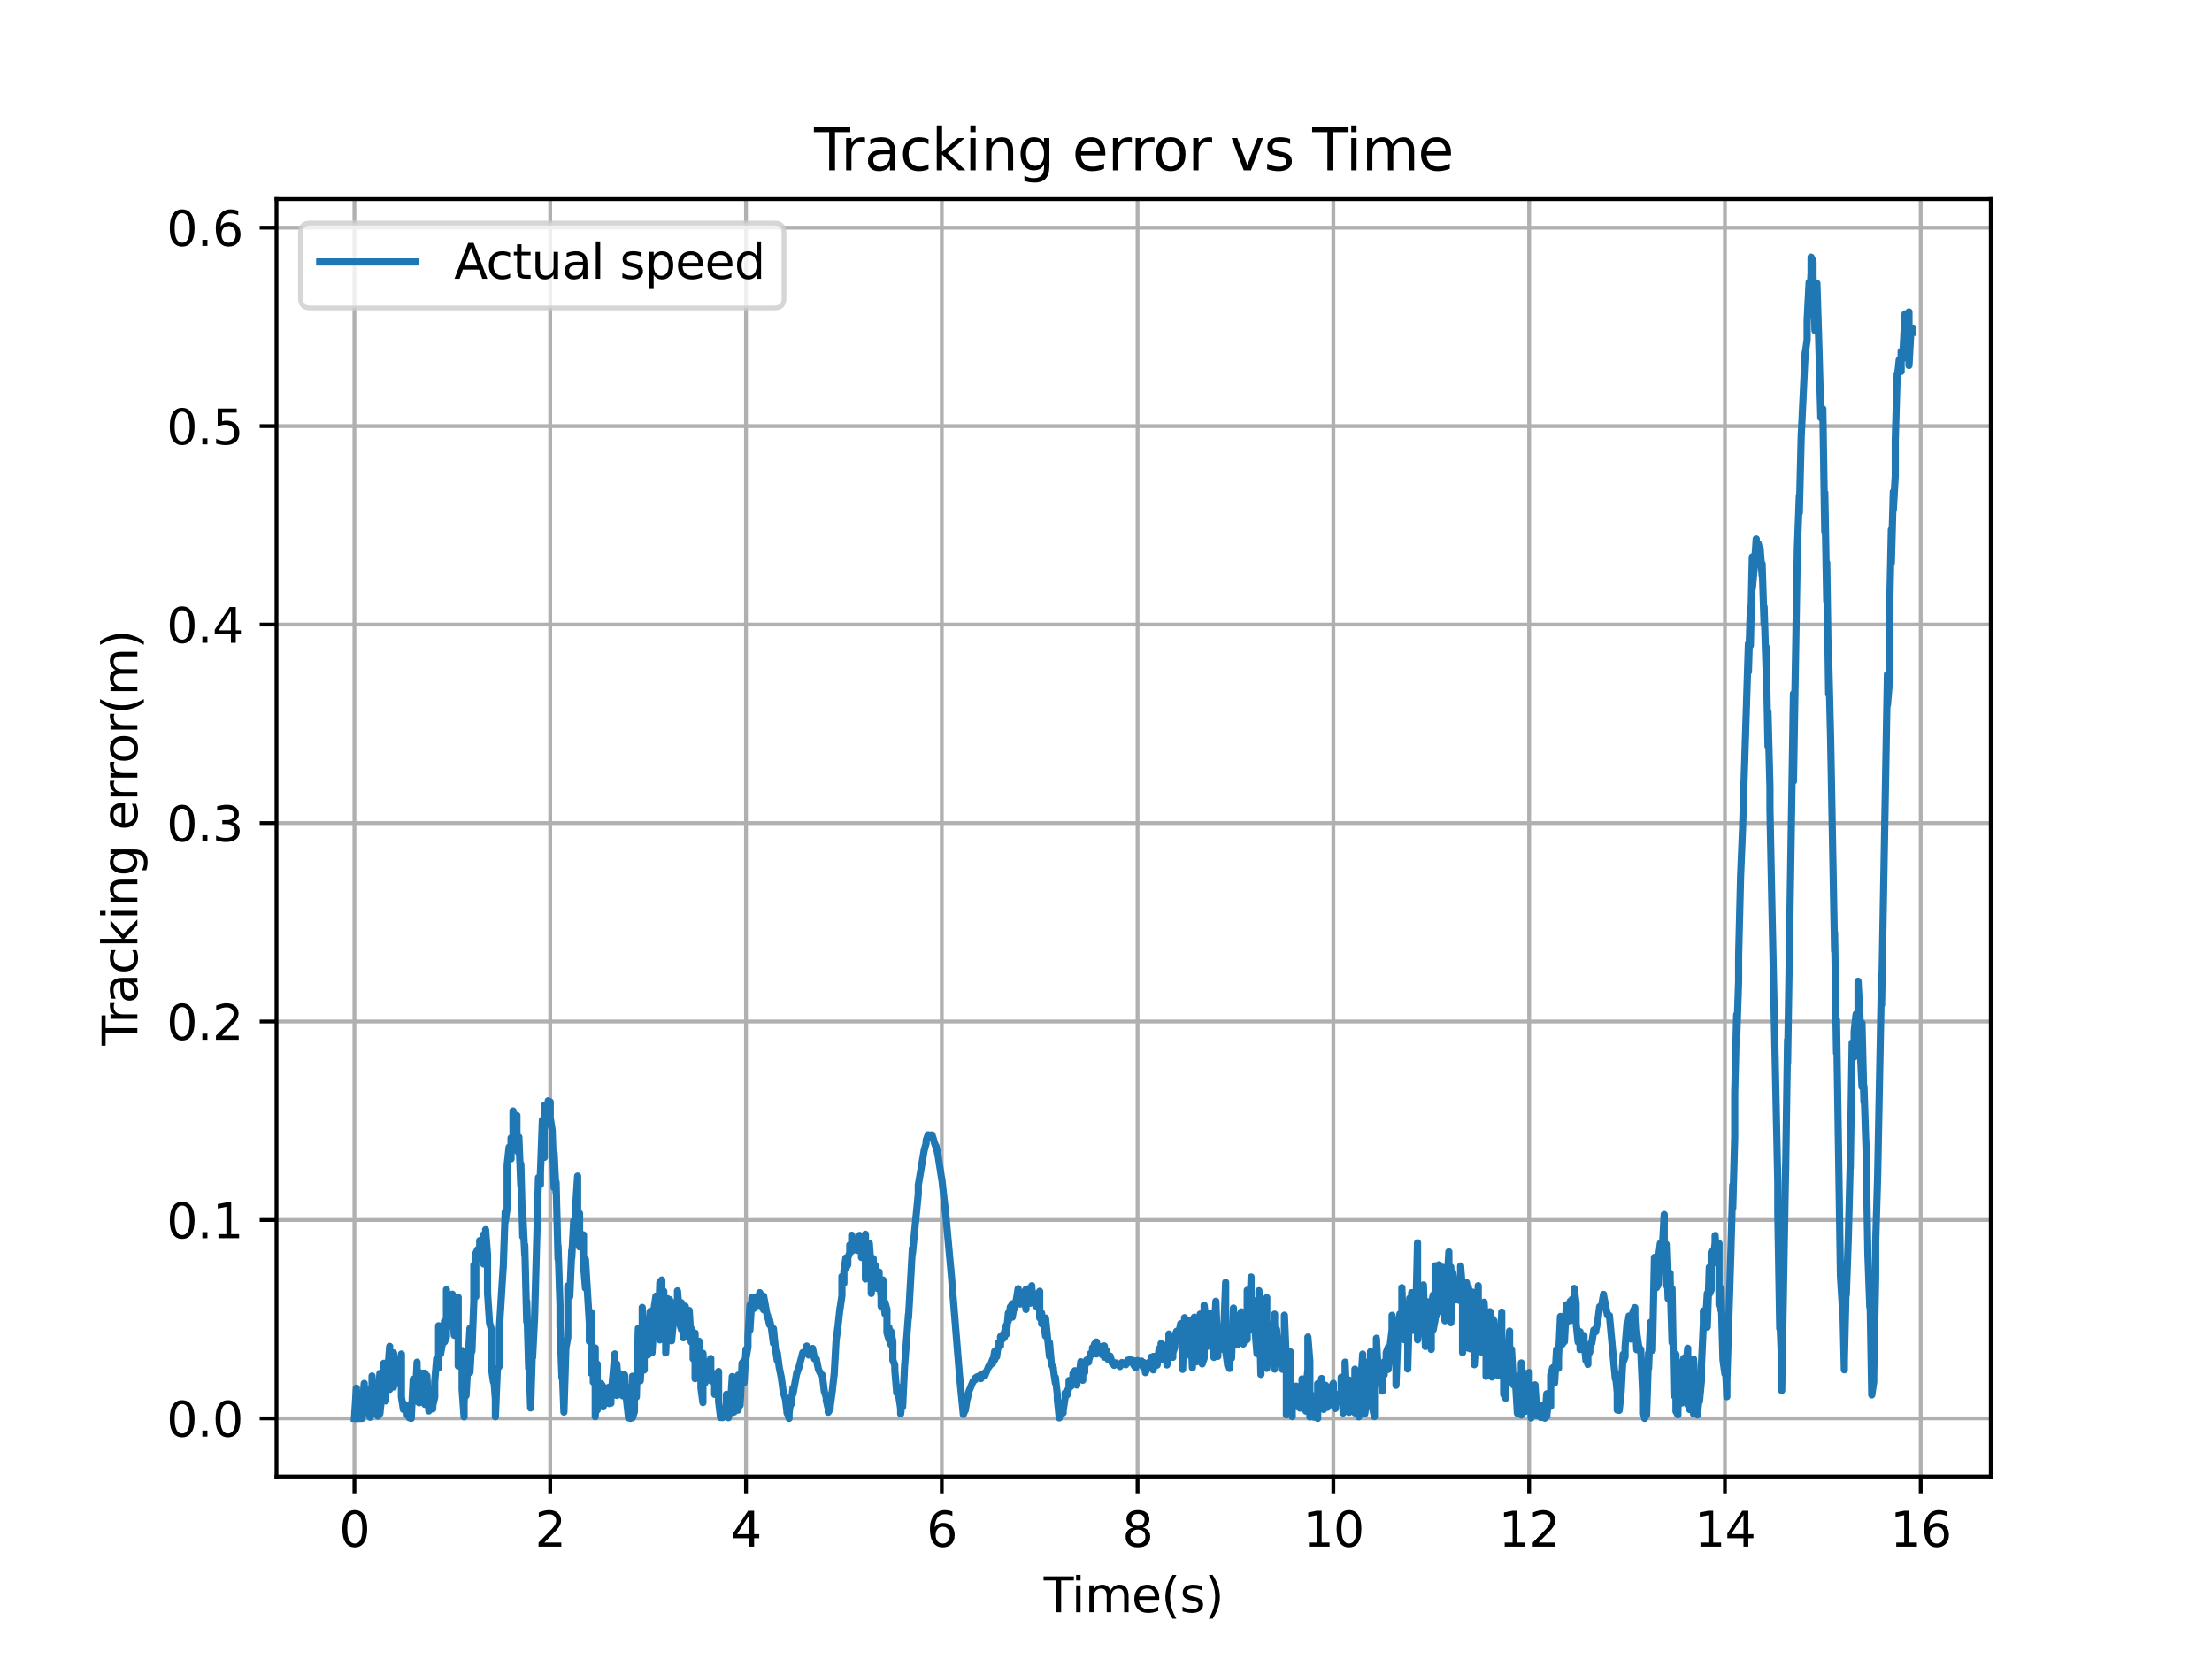<?xml version="1.0" encoding="utf-8" standalone="no"?>
<!DOCTYPE svg PUBLIC "-//W3C//DTD SVG 1.1//EN"
  "http://www.w3.org/Graphics/SVG/1.1/DTD/svg11.dtd">
<svg xmlns:xlink="http://www.w3.org/1999/xlink" width="460.8pt" height="345.6pt" viewBox="0 0 460.8 345.6" xmlns="http://www.w3.org/2000/svg" version="1.1">
 <defs>
  <style type="text/css">*{stroke-linejoin: round; stroke-linecap: butt}</style>
 </defs>
 <g id="figure_1">
  <g id="patch_1">
   <path d="M 0 345.6 
L 460.8 345.6 
L 460.8 0 
L 0 0 
z
" style="fill: #ffffff"/>
  </g>
  <g id="axes_1">
   <g id="patch_2">
    <path d="M 57.6 307.584 
L 414.72 307.584 
L 414.72 41.472 
L 57.6 41.472 
z
" style="fill: #ffffff"/>
   </g>
   <g id="matplotlib.axis_1">
    <g id="xtick_1">
     <g id="line2d_1">
      <path d="M 73.833 307.584 
L 73.833 41.472 
" clip-path="url(#p3fd7a8b677)" style="fill: none; stroke: #b0b0b0; stroke-width: 0.8; stroke-linecap: square"/>
     </g>
     <g id="line2d_2">
      <defs>
       <path id="me1d6a2ed2a" d="M 0 0 
L 0 3.5 
" style="stroke: #000000; stroke-width: 0.8"/>
      </defs>
      <g>
       <use xlink:href="#me1d6a2ed2a" x="73.833" y="307.584" style="stroke: #000000; stroke-width: 0.8"/>
      </g>
     </g>
     <g id="text_1">
      <!-- 0 -->
      <g transform="translate(70.651 322.182) scale(0.1 -0.1)">
       <defs>
        <path id="DejaVuSans-30" d="M 2034 4250 
Q 1547 4250 1301 3770 
Q 1056 3291 1056 2328 
Q 1056 1369 1301 889 
Q 1547 409 2034 409 
Q 2525 409 2770 889 
Q 3016 1369 3016 2328 
Q 3016 3291 2770 3770 
Q 2525 4250 2034 4250 
z
M 2034 4750 
Q 2819 4750 3233 4129 
Q 3647 3509 3647 2328 
Q 3647 1150 3233 529 
Q 2819 -91 2034 -91 
Q 1250 -91 836 529 
Q 422 1150 422 2328 
Q 422 3509 836 4129 
Q 1250 4750 2034 4750 
z
" transform="scale(0.016)"/>
       </defs>
       <use xlink:href="#DejaVuSans-30"/>
      </g>
     </g>
    </g>
    <g id="xtick_2">
     <g id="line2d_3">
      <path d="M 114.618 307.584 
L 114.618 41.472 
" clip-path="url(#p3fd7a8b677)" style="fill: none; stroke: #b0b0b0; stroke-width: 0.8; stroke-linecap: square"/>
     </g>
     <g id="line2d_4">
      <g>
       <use xlink:href="#me1d6a2ed2a" x="114.618" y="307.584" style="stroke: #000000; stroke-width: 0.8"/>
      </g>
     </g>
     <g id="text_2">
      <!-- 2 -->
      <g transform="translate(111.437 322.182) scale(0.1 -0.1)">
       <defs>
        <path id="DejaVuSans-32" d="M 1228 531 
L 3431 531 
L 3431 0 
L 469 0 
L 469 531 
Q 828 903 1448 1529 
Q 2069 2156 2228 2338 
Q 2531 2678 2651 2914 
Q 2772 3150 2772 3378 
Q 2772 3750 2511 3984 
Q 2250 4219 1831 4219 
Q 1534 4219 1204 4116 
Q 875 4013 500 3803 
L 500 4441 
Q 881 4594 1212 4672 
Q 1544 4750 1819 4750 
Q 2544 4750 2975 4387 
Q 3406 4025 3406 3419 
Q 3406 3131 3298 2873 
Q 3191 2616 2906 2266 
Q 2828 2175 2409 1742 
Q 1991 1309 1228 531 
z
" transform="scale(0.016)"/>
       </defs>
       <use xlink:href="#DejaVuSans-32"/>
      </g>
     </g>
    </g>
    <g id="xtick_3">
     <g id="line2d_5">
      <path d="M 155.404 307.584 
L 155.404 41.472 
" clip-path="url(#p3fd7a8b677)" style="fill: none; stroke: #b0b0b0; stroke-width: 0.8; stroke-linecap: square"/>
     </g>
     <g id="line2d_6">
      <g>
       <use xlink:href="#me1d6a2ed2a" x="155.404" y="307.584" style="stroke: #000000; stroke-width: 0.8"/>
      </g>
     </g>
     <g id="text_3">
      <!-- 4 -->
      <g transform="translate(152.223 322.182) scale(0.1 -0.1)">
       <defs>
        <path id="DejaVuSans-34" d="M 2419 4116 
L 825 1625 
L 2419 1625 
L 2419 4116 
z
M 2253 4666 
L 3047 4666 
L 3047 1625 
L 3713 1625 
L 3713 1100 
L 3047 1100 
L 3047 0 
L 2419 0 
L 2419 1100 
L 313 1100 
L 313 1709 
L 2253 4666 
z
" transform="scale(0.016)"/>
       </defs>
       <use xlink:href="#DejaVuSans-34"/>
      </g>
     </g>
    </g>
    <g id="xtick_4">
     <g id="line2d_7">
      <path d="M 196.19 307.584 
L 196.19 41.472 
" clip-path="url(#p3fd7a8b677)" style="fill: none; stroke: #b0b0b0; stroke-width: 0.8; stroke-linecap: square"/>
     </g>
     <g id="line2d_8">
      <g>
       <use xlink:href="#me1d6a2ed2a" x="196.19" y="307.584" style="stroke: #000000; stroke-width: 0.8"/>
      </g>
     </g>
     <g id="text_4">
      <!-- 6 -->
      <g transform="translate(193.009 322.182) scale(0.1 -0.1)">
       <defs>
        <path id="DejaVuSans-36" d="M 2113 2584 
Q 1688 2584 1439 2293 
Q 1191 2003 1191 1497 
Q 1191 994 1439 701 
Q 1688 409 2113 409 
Q 2538 409 2786 701 
Q 3034 994 3034 1497 
Q 3034 2003 2786 2293 
Q 2538 2584 2113 2584 
z
M 3366 4563 
L 3366 3988 
Q 3128 4100 2886 4159 
Q 2644 4219 2406 4219 
Q 1781 4219 1451 3797 
Q 1122 3375 1075 2522 
Q 1259 2794 1537 2939 
Q 1816 3084 2150 3084 
Q 2853 3084 3261 2657 
Q 3669 2231 3669 1497 
Q 3669 778 3244 343 
Q 2819 -91 2113 -91 
Q 1303 -91 875 529 
Q 447 1150 447 2328 
Q 447 3434 972 4092 
Q 1497 4750 2381 4750 
Q 2619 4750 2861 4703 
Q 3103 4656 3366 4563 
z
" transform="scale(0.016)"/>
       </defs>
       <use xlink:href="#DejaVuSans-36"/>
      </g>
     </g>
    </g>
    <g id="xtick_5">
     <g id="line2d_9">
      <path d="M 236.976 307.584 
L 236.976 41.472 
" clip-path="url(#p3fd7a8b677)" style="fill: none; stroke: #b0b0b0; stroke-width: 0.8; stroke-linecap: square"/>
     </g>
     <g id="line2d_10">
      <g>
       <use xlink:href="#me1d6a2ed2a" x="236.976" y="307.584" style="stroke: #000000; stroke-width: 0.8"/>
      </g>
     </g>
     <g id="text_5">
      <!-- 8 -->
      <g transform="translate(233.794 322.182) scale(0.1 -0.1)">
       <defs>
        <path id="DejaVuSans-38" d="M 2034 2216 
Q 1584 2216 1326 1975 
Q 1069 1734 1069 1313 
Q 1069 891 1326 650 
Q 1584 409 2034 409 
Q 2484 409 2743 651 
Q 3003 894 3003 1313 
Q 3003 1734 2745 1975 
Q 2488 2216 2034 2216 
z
M 1403 2484 
Q 997 2584 770 2862 
Q 544 3141 544 3541 
Q 544 4100 942 4425 
Q 1341 4750 2034 4750 
Q 2731 4750 3128 4425 
Q 3525 4100 3525 3541 
Q 3525 3141 3298 2862 
Q 3072 2584 2669 2484 
Q 3125 2378 3379 2068 
Q 3634 1759 3634 1313 
Q 3634 634 3220 271 
Q 2806 -91 2034 -91 
Q 1263 -91 848 271 
Q 434 634 434 1313 
Q 434 1759 690 2068 
Q 947 2378 1403 2484 
z
M 1172 3481 
Q 1172 3119 1398 2916 
Q 1625 2713 2034 2713 
Q 2441 2713 2670 2916 
Q 2900 3119 2900 3481 
Q 2900 3844 2670 4047 
Q 2441 4250 2034 4250 
Q 1625 4250 1398 4047 
Q 1172 3844 1172 3481 
z
" transform="scale(0.016)"/>
       </defs>
       <use xlink:href="#DejaVuSans-38"/>
      </g>
     </g>
    </g>
    <g id="xtick_6">
     <g id="line2d_11">
      <path d="M 277.761 307.584 
L 277.761 41.472 
" clip-path="url(#p3fd7a8b677)" style="fill: none; stroke: #b0b0b0; stroke-width: 0.8; stroke-linecap: square"/>
     </g>
     <g id="line2d_12">
      <g>
       <use xlink:href="#me1d6a2ed2a" x="277.761" y="307.584" style="stroke: #000000; stroke-width: 0.8"/>
      </g>
     </g>
     <g id="text_6">
      <!-- 10 -->
      <g transform="translate(271.399 322.182) scale(0.1 -0.1)">
       <defs>
        <path id="DejaVuSans-31" d="M 794 531 
L 1825 531 
L 1825 4091 
L 703 3866 
L 703 4441 
L 1819 4666 
L 2450 4666 
L 2450 531 
L 3481 531 
L 3481 0 
L 794 0 
L 794 531 
z
" transform="scale(0.016)"/>
       </defs>
       <use xlink:href="#DejaVuSans-31"/>
       <use xlink:href="#DejaVuSans-30" x="63.623"/>
      </g>
     </g>
    </g>
    <g id="xtick_7">
     <g id="line2d_13">
      <path d="M 318.547 307.584 
L 318.547 41.472 
" clip-path="url(#p3fd7a8b677)" style="fill: none; stroke: #b0b0b0; stroke-width: 0.8; stroke-linecap: square"/>
     </g>
     <g id="line2d_14">
      <g>
       <use xlink:href="#me1d6a2ed2a" x="318.547" y="307.584" style="stroke: #000000; stroke-width: 0.8"/>
      </g>
     </g>
     <g id="text_7">
      <!-- 12 -->
      <g transform="translate(312.185 322.182) scale(0.1 -0.1)">
       <use xlink:href="#DejaVuSans-31"/>
       <use xlink:href="#DejaVuSans-32" x="63.623"/>
      </g>
     </g>
    </g>
    <g id="xtick_8">
     <g id="line2d_15">
      <path d="M 359.333 307.584 
L 359.333 41.472 
" clip-path="url(#p3fd7a8b677)" style="fill: none; stroke: #b0b0b0; stroke-width: 0.8; stroke-linecap: square"/>
     </g>
     <g id="line2d_16">
      <g>
       <use xlink:href="#me1d6a2ed2a" x="359.333" y="307.584" style="stroke: #000000; stroke-width: 0.8"/>
      </g>
     </g>
     <g id="text_8">
      <!-- 14 -->
      <g transform="translate(352.97 322.182) scale(0.1 -0.1)">
       <use xlink:href="#DejaVuSans-31"/>
       <use xlink:href="#DejaVuSans-34" x="63.623"/>
      </g>
     </g>
    </g>
    <g id="xtick_9">
     <g id="line2d_17">
      <path d="M 400.119 307.584 
L 400.119 41.472 
" clip-path="url(#p3fd7a8b677)" style="fill: none; stroke: #b0b0b0; stroke-width: 0.8; stroke-linecap: square"/>
     </g>
     <g id="line2d_18">
      <g>
       <use xlink:href="#me1d6a2ed2a" x="400.119" y="307.584" style="stroke: #000000; stroke-width: 0.8"/>
      </g>
     </g>
     <g id="text_9">
      <!-- 16 -->
      <g transform="translate(393.756 322.182) scale(0.1 -0.1)">
       <use xlink:href="#DejaVuSans-31"/>
       <use xlink:href="#DejaVuSans-36" x="63.623"/>
      </g>
     </g>
    </g>
    <g id="text_10">
     <!-- Time(s) -->
     <g transform="translate(217.42 335.861) scale(0.1 -0.1)">
      <defs>
       <path id="DejaVuSans-54" d="M -19 4666 
L 3928 4666 
L 3928 4134 
L 2272 4134 
L 2272 0 
L 1638 0 
L 1638 4134 
L -19 4134 
L -19 4666 
z
" transform="scale(0.016)"/>
       <path id="DejaVuSans-69" d="M 603 3500 
L 1178 3500 
L 1178 0 
L 603 0 
L 603 3500 
z
M 603 4863 
L 1178 4863 
L 1178 4134 
L 603 4134 
L 603 4863 
z
" transform="scale(0.016)"/>
       <path id="DejaVuSans-6d" d="M 3328 2828 
Q 3544 3216 3844 3400 
Q 4144 3584 4550 3584 
Q 5097 3584 5394 3201 
Q 5691 2819 5691 2113 
L 5691 0 
L 5113 0 
L 5113 2094 
Q 5113 2597 4934 2840 
Q 4756 3084 4391 3084 
Q 3944 3084 3684 2787 
Q 3425 2491 3425 1978 
L 3425 0 
L 2847 0 
L 2847 2094 
Q 2847 2600 2669 2842 
Q 2491 3084 2119 3084 
Q 1678 3084 1418 2786 
Q 1159 2488 1159 1978 
L 1159 0 
L 581 0 
L 581 3500 
L 1159 3500 
L 1159 2956 
Q 1356 3278 1631 3431 
Q 1906 3584 2284 3584 
Q 2666 3584 2933 3390 
Q 3200 3197 3328 2828 
z
" transform="scale(0.016)"/>
       <path id="DejaVuSans-65" d="M 3597 1894 
L 3597 1613 
L 953 1613 
Q 991 1019 1311 708 
Q 1631 397 2203 397 
Q 2534 397 2845 478 
Q 3156 559 3463 722 
L 3463 178 
Q 3153 47 2828 -22 
Q 2503 -91 2169 -91 
Q 1331 -91 842 396 
Q 353 884 353 1716 
Q 353 2575 817 3079 
Q 1281 3584 2069 3584 
Q 2775 3584 3186 3129 
Q 3597 2675 3597 1894 
z
M 3022 2063 
Q 3016 2534 2758 2815 
Q 2500 3097 2075 3097 
Q 1594 3097 1305 2825 
Q 1016 2553 972 2059 
L 3022 2063 
z
" transform="scale(0.016)"/>
       <path id="DejaVuSans-28" d="M 1984 4856 
Q 1566 4138 1362 3434 
Q 1159 2731 1159 2009 
Q 1159 1288 1364 580 
Q 1569 -128 1984 -844 
L 1484 -844 
Q 1016 -109 783 600 
Q 550 1309 550 2009 
Q 550 2706 781 3412 
Q 1013 4119 1484 4856 
L 1984 4856 
z
" transform="scale(0.016)"/>
       <path id="DejaVuSans-73" d="M 2834 3397 
L 2834 2853 
Q 2591 2978 2328 3040 
Q 2066 3103 1784 3103 
Q 1356 3103 1142 2972 
Q 928 2841 928 2578 
Q 928 2378 1081 2264 
Q 1234 2150 1697 2047 
L 1894 2003 
Q 2506 1872 2764 1633 
Q 3022 1394 3022 966 
Q 3022 478 2636 193 
Q 2250 -91 1575 -91 
Q 1294 -91 989 -36 
Q 684 19 347 128 
L 347 722 
Q 666 556 975 473 
Q 1284 391 1588 391 
Q 1994 391 2212 530 
Q 2431 669 2431 922 
Q 2431 1156 2273 1281 
Q 2116 1406 1581 1522 
L 1381 1569 
Q 847 1681 609 1914 
Q 372 2147 372 2553 
Q 372 3047 722 3315 
Q 1072 3584 1716 3584 
Q 2034 3584 2315 3537 
Q 2597 3491 2834 3397 
z
" transform="scale(0.016)"/>
       <path id="DejaVuSans-29" d="M 513 4856 
L 1013 4856 
Q 1481 4119 1714 3412 
Q 1947 2706 1947 2009 
Q 1947 1309 1714 600 
Q 1481 -109 1013 -844 
L 513 -844 
Q 928 -128 1133 580 
Q 1338 1288 1338 2009 
Q 1338 2731 1133 3434 
Q 928 4138 513 4856 
z
" transform="scale(0.016)"/>
      </defs>
      <use xlink:href="#DejaVuSans-54"/>
      <use xlink:href="#DejaVuSans-69" x="57.959"/>
      <use xlink:href="#DejaVuSans-6d" x="85.742"/>
      <use xlink:href="#DejaVuSans-65" x="183.154"/>
      <use xlink:href="#DejaVuSans-28" x="244.678"/>
      <use xlink:href="#DejaVuSans-73" x="283.691"/>
      <use xlink:href="#DejaVuSans-29" x="335.791"/>
     </g>
    </g>
   </g>
   <g id="matplotlib.axis_2">
    <g id="ytick_1">
     <g id="line2d_19">
      <path d="M 57.6 295.488 
L 414.72 295.488 
" clip-path="url(#p3fd7a8b677)" style="fill: none; stroke: #b0b0b0; stroke-width: 0.8; stroke-linecap: square"/>
     </g>
     <g id="line2d_20">
      <defs>
       <path id="m40366e22b9" d="M 0 0 
L -3.5 0 
" style="stroke: #000000; stroke-width: 0.8"/>
      </defs>
      <g>
       <use xlink:href="#m40366e22b9" x="57.6" y="295.488" style="stroke: #000000; stroke-width: 0.8"/>
      </g>
     </g>
     <g id="text_11">
      <!-- 0.0 -->
      <g transform="translate(34.697 299.287) scale(0.1 -0.1)">
       <defs>
        <path id="DejaVuSans-2e" d="M 684 794 
L 1344 794 
L 1344 0 
L 684 0 
L 684 794 
z
" transform="scale(0.016)"/>
       </defs>
       <use xlink:href="#DejaVuSans-30"/>
       <use xlink:href="#DejaVuSans-2e" x="63.623"/>
       <use xlink:href="#DejaVuSans-30" x="95.41"/>
      </g>
     </g>
    </g>
    <g id="ytick_2">
     <g id="line2d_21">
      <path d="M 57.6 254.144 
L 414.72 254.144 
" clip-path="url(#p3fd7a8b677)" style="fill: none; stroke: #b0b0b0; stroke-width: 0.8; stroke-linecap: square"/>
     </g>
     <g id="line2d_22">
      <g>
       <use xlink:href="#m40366e22b9" x="57.6" y="254.144" style="stroke: #000000; stroke-width: 0.8"/>
      </g>
     </g>
     <g id="text_12">
      <!-- 0.1 -->
      <g transform="translate(34.697 257.943) scale(0.1 -0.1)">
       <use xlink:href="#DejaVuSans-30"/>
       <use xlink:href="#DejaVuSans-2e" x="63.623"/>
       <use xlink:href="#DejaVuSans-31" x="95.41"/>
      </g>
     </g>
    </g>
    <g id="ytick_3">
     <g id="line2d_23">
      <path d="M 57.6 212.8 
L 414.72 212.8 
" clip-path="url(#p3fd7a8b677)" style="fill: none; stroke: #b0b0b0; stroke-width: 0.8; stroke-linecap: square"/>
     </g>
     <g id="line2d_24">
      <g>
       <use xlink:href="#m40366e22b9" x="57.6" y="212.8" style="stroke: #000000; stroke-width: 0.8"/>
      </g>
     </g>
     <g id="text_13">
      <!-- 0.2 -->
      <g transform="translate(34.697 216.599) scale(0.1 -0.1)">
       <use xlink:href="#DejaVuSans-30"/>
       <use xlink:href="#DejaVuSans-2e" x="63.623"/>
       <use xlink:href="#DejaVuSans-32" x="95.41"/>
      </g>
     </g>
    </g>
    <g id="ytick_4">
     <g id="line2d_25">
      <path d="M 57.6 171.456 
L 414.72 171.456 
" clip-path="url(#p3fd7a8b677)" style="fill: none; stroke: #b0b0b0; stroke-width: 0.8; stroke-linecap: square"/>
     </g>
     <g id="line2d_26">
      <g>
       <use xlink:href="#m40366e22b9" x="57.6" y="171.456" style="stroke: #000000; stroke-width: 0.8"/>
      </g>
     </g>
     <g id="text_14">
      <!-- 0.3 -->
      <g transform="translate(34.697 175.255) scale(0.1 -0.1)">
       <defs>
        <path id="DejaVuSans-33" d="M 2597 2516 
Q 3050 2419 3304 2112 
Q 3559 1806 3559 1356 
Q 3559 666 3084 287 
Q 2609 -91 1734 -91 
Q 1441 -91 1130 -33 
Q 819 25 488 141 
L 488 750 
Q 750 597 1062 519 
Q 1375 441 1716 441 
Q 2309 441 2620 675 
Q 2931 909 2931 1356 
Q 2931 1769 2642 2001 
Q 2353 2234 1838 2234 
L 1294 2234 
L 1294 2753 
L 1863 2753 
Q 2328 2753 2575 2939 
Q 2822 3125 2822 3475 
Q 2822 3834 2567 4026 
Q 2313 4219 1838 4219 
Q 1578 4219 1281 4162 
Q 984 4106 628 3988 
L 628 4550 
Q 988 4650 1302 4700 
Q 1616 4750 1894 4750 
Q 2613 4750 3031 4423 
Q 3450 4097 3450 3541 
Q 3450 3153 3228 2886 
Q 3006 2619 2597 2516 
z
" transform="scale(0.016)"/>
       </defs>
       <use xlink:href="#DejaVuSans-30"/>
       <use xlink:href="#DejaVuSans-2e" x="63.623"/>
       <use xlink:href="#DejaVuSans-33" x="95.41"/>
      </g>
     </g>
    </g>
    <g id="ytick_5">
     <g id="line2d_27">
      <path d="M 57.6 130.112 
L 414.72 130.112 
" clip-path="url(#p3fd7a8b677)" style="fill: none; stroke: #b0b0b0; stroke-width: 0.8; stroke-linecap: square"/>
     </g>
     <g id="line2d_28">
      <g>
       <use xlink:href="#m40366e22b9" x="57.6" y="130.112" style="stroke: #000000; stroke-width: 0.8"/>
      </g>
     </g>
     <g id="text_15">
      <!-- 0.4 -->
      <g transform="translate(34.697 133.911) scale(0.1 -0.1)">
       <use xlink:href="#DejaVuSans-30"/>
       <use xlink:href="#DejaVuSans-2e" x="63.623"/>
       <use xlink:href="#DejaVuSans-34" x="95.41"/>
      </g>
     </g>
    </g>
    <g id="ytick_6">
     <g id="line2d_29">
      <path d="M 57.6 88.768 
L 414.72 88.768 
" clip-path="url(#p3fd7a8b677)" style="fill: none; stroke: #b0b0b0; stroke-width: 0.8; stroke-linecap: square"/>
     </g>
     <g id="line2d_30">
      <g>
       <use xlink:href="#m40366e22b9" x="57.6" y="88.768" style="stroke: #000000; stroke-width: 0.8"/>
      </g>
     </g>
     <g id="text_16">
      <!-- 0.5 -->
      <g transform="translate(34.697 92.567) scale(0.1 -0.1)">
       <defs>
        <path id="DejaVuSans-35" d="M 691 4666 
L 3169 4666 
L 3169 4134 
L 1269 4134 
L 1269 2991 
Q 1406 3038 1543 3061 
Q 1681 3084 1819 3084 
Q 2600 3084 3056 2656 
Q 3513 2228 3513 1497 
Q 3513 744 3044 326 
Q 2575 -91 1722 -91 
Q 1428 -91 1123 -41 
Q 819 9 494 109 
L 494 744 
Q 775 591 1075 516 
Q 1375 441 1709 441 
Q 2250 441 2565 725 
Q 2881 1009 2881 1497 
Q 2881 1984 2565 2268 
Q 2250 2553 1709 2553 
Q 1456 2553 1204 2497 
Q 953 2441 691 2322 
L 691 4666 
z
" transform="scale(0.016)"/>
       </defs>
       <use xlink:href="#DejaVuSans-30"/>
       <use xlink:href="#DejaVuSans-2e" x="63.623"/>
       <use xlink:href="#DejaVuSans-35" x="95.41"/>
      </g>
     </g>
    </g>
    <g id="ytick_7">
     <g id="line2d_31">
      <path d="M 57.6 47.423 
L 414.72 47.423 
" clip-path="url(#p3fd7a8b677)" style="fill: none; stroke: #b0b0b0; stroke-width: 0.8; stroke-linecap: square"/>
     </g>
     <g id="line2d_32">
      <g>
       <use xlink:href="#m40366e22b9" x="57.6" y="47.423" style="stroke: #000000; stroke-width: 0.8"/>
      </g>
     </g>
     <g id="text_17">
      <!-- 0.6 -->
      <g transform="translate(34.697 51.223) scale(0.1 -0.1)">
       <use xlink:href="#DejaVuSans-30"/>
       <use xlink:href="#DejaVuSans-2e" x="63.623"/>
       <use xlink:href="#DejaVuSans-36" x="95.41"/>
      </g>
     </g>
    </g>
    <g id="text_18">
     <!-- Tracking error(m) -->
     <g transform="translate(28.617 217.804) rotate(-90) scale(0.1 -0.1)">
      <defs>
       <path id="DejaVuSans-72" d="M 2631 2963 
Q 2534 3019 2420 3045 
Q 2306 3072 2169 3072 
Q 1681 3072 1420 2755 
Q 1159 2438 1159 1844 
L 1159 0 
L 581 0 
L 581 3500 
L 1159 3500 
L 1159 2956 
Q 1341 3275 1631 3429 
Q 1922 3584 2338 3584 
Q 2397 3584 2469 3576 
Q 2541 3569 2628 3553 
L 2631 2963 
z
" transform="scale(0.016)"/>
       <path id="DejaVuSans-61" d="M 2194 1759 
Q 1497 1759 1228 1600 
Q 959 1441 959 1056 
Q 959 750 1161 570 
Q 1363 391 1709 391 
Q 2188 391 2477 730 
Q 2766 1069 2766 1631 
L 2766 1759 
L 2194 1759 
z
M 3341 1997 
L 3341 0 
L 2766 0 
L 2766 531 
Q 2569 213 2275 61 
Q 1981 -91 1556 -91 
Q 1019 -91 701 211 
Q 384 513 384 1019 
Q 384 1609 779 1909 
Q 1175 2209 1959 2209 
L 2766 2209 
L 2766 2266 
Q 2766 2663 2505 2880 
Q 2244 3097 1772 3097 
Q 1472 3097 1187 3025 
Q 903 2953 641 2809 
L 641 3341 
Q 956 3463 1253 3523 
Q 1550 3584 1831 3584 
Q 2591 3584 2966 3190 
Q 3341 2797 3341 1997 
z
" transform="scale(0.016)"/>
       <path id="DejaVuSans-63" d="M 3122 3366 
L 3122 2828 
Q 2878 2963 2633 3030 
Q 2388 3097 2138 3097 
Q 1578 3097 1268 2742 
Q 959 2388 959 1747 
Q 959 1106 1268 751 
Q 1578 397 2138 397 
Q 2388 397 2633 464 
Q 2878 531 3122 666 
L 3122 134 
Q 2881 22 2623 -34 
Q 2366 -91 2075 -91 
Q 1284 -91 818 406 
Q 353 903 353 1747 
Q 353 2603 823 3093 
Q 1294 3584 2113 3584 
Q 2378 3584 2631 3529 
Q 2884 3475 3122 3366 
z
" transform="scale(0.016)"/>
       <path id="DejaVuSans-6b" d="M 581 4863 
L 1159 4863 
L 1159 1991 
L 2875 3500 
L 3609 3500 
L 1753 1863 
L 3688 0 
L 2938 0 
L 1159 1709 
L 1159 0 
L 581 0 
L 581 4863 
z
" transform="scale(0.016)"/>
       <path id="DejaVuSans-6e" d="M 3513 2113 
L 3513 0 
L 2938 0 
L 2938 2094 
Q 2938 2591 2744 2837 
Q 2550 3084 2163 3084 
Q 1697 3084 1428 2787 
Q 1159 2491 1159 1978 
L 1159 0 
L 581 0 
L 581 3500 
L 1159 3500 
L 1159 2956 
Q 1366 3272 1645 3428 
Q 1925 3584 2291 3584 
Q 2894 3584 3203 3211 
Q 3513 2838 3513 2113 
z
" transform="scale(0.016)"/>
       <path id="DejaVuSans-67" d="M 2906 1791 
Q 2906 2416 2648 2759 
Q 2391 3103 1925 3103 
Q 1463 3103 1205 2759 
Q 947 2416 947 1791 
Q 947 1169 1205 825 
Q 1463 481 1925 481 
Q 2391 481 2648 825 
Q 2906 1169 2906 1791 
z
M 3481 434 
Q 3481 -459 3084 -895 
Q 2688 -1331 1869 -1331 
Q 1566 -1331 1297 -1286 
Q 1028 -1241 775 -1147 
L 775 -588 
Q 1028 -725 1275 -790 
Q 1522 -856 1778 -856 
Q 2344 -856 2625 -561 
Q 2906 -266 2906 331 
L 2906 616 
Q 2728 306 2450 153 
Q 2172 0 1784 0 
Q 1141 0 747 490 
Q 353 981 353 1791 
Q 353 2603 747 3093 
Q 1141 3584 1784 3584 
Q 2172 3584 2450 3431 
Q 2728 3278 2906 2969 
L 2906 3500 
L 3481 3500 
L 3481 434 
z
" transform="scale(0.016)"/>
       <path id="DejaVuSans-20" transform="scale(0.016)"/>
       <path id="DejaVuSans-6f" d="M 1959 3097 
Q 1497 3097 1228 2736 
Q 959 2375 959 1747 
Q 959 1119 1226 758 
Q 1494 397 1959 397 
Q 2419 397 2687 759 
Q 2956 1122 2956 1747 
Q 2956 2369 2687 2733 
Q 2419 3097 1959 3097 
z
M 1959 3584 
Q 2709 3584 3137 3096 
Q 3566 2609 3566 1747 
Q 3566 888 3137 398 
Q 2709 -91 1959 -91 
Q 1206 -91 779 398 
Q 353 888 353 1747 
Q 353 2609 779 3096 
Q 1206 3584 1959 3584 
z
" transform="scale(0.016)"/>
      </defs>
      <use xlink:href="#DejaVuSans-54"/>
      <use xlink:href="#DejaVuSans-72" x="46.334"/>
      <use xlink:href="#DejaVuSans-61" x="87.447"/>
      <use xlink:href="#DejaVuSans-63" x="148.727"/>
      <use xlink:href="#DejaVuSans-6b" x="203.707"/>
      <use xlink:href="#DejaVuSans-69" x="261.617"/>
      <use xlink:href="#DejaVuSans-6e" x="289.4"/>
      <use xlink:href="#DejaVuSans-67" x="352.779"/>
      <use xlink:href="#DejaVuSans-20" x="416.256"/>
      <use xlink:href="#DejaVuSans-65" x="448.043"/>
      <use xlink:href="#DejaVuSans-72" x="509.566"/>
      <use xlink:href="#DejaVuSans-72" x="548.93"/>
      <use xlink:href="#DejaVuSans-6f" x="587.793"/>
      <use xlink:href="#DejaVuSans-72" x="648.975"/>
      <use xlink:href="#DejaVuSans-28" x="690.088"/>
      <use xlink:href="#DejaVuSans-6d" x="729.102"/>
      <use xlink:href="#DejaVuSans-29" x="826.514"/>
     </g>
    </g>
   </g>
   <g id="line2d_33">
    <path d="M 73.833 295.488 
L 74.241 289.171 
L 74.241 291.718 
L 74.648 295.488 
L 74.648 295.488 
L 75.056 295.488 
L 75.056 291.35 
L 75.464 295.488 
L 75.464 293.186 
L 75.872 288.184 
L 75.872 293.793 
L 76.28 294.303 
L 76.28 289.435 
L 76.688 294.405 
L 77.096 292.709 
L 77.096 295.245 
L 77.503 293.752 
L 77.503 286.649 
L 77.911 294.557 
L 78.319 291.522 
L 78.319 294.149 
L 78.727 295.017 
L 78.727 292.445 
L 79.135 286.1 
L 79.135 294.503 
L 79.543 290.544 
L 79.951 285.651 
L 79.951 283.995 
L 80.358 291.846 
L 80.358 288.159 
L 80.766 287.23 
L 80.766 285.728 
L 81.174 280.477 
L 81.174 289.447 
L 81.582 282.738 
L 81.582 285.32 
L 81.99 288.934 
L 81.99 281.835 
L 82.398 286.306 
L 82.398 288.092 
L 82.806 283.182 
L 82.806 286.79 
L 83.213 288.298 
L 83.213 285.928 
L 83.621 282.062 
L 83.621 290.968 
L 84.029 293.622 
L 84.029 292.332 
L 84.437 293.842 
L 84.845 293.6 
L 84.845 294.783 
L 85.253 292.767 
L 85.253 295.359 
L 85.661 295.488 
L 85.661 295.488 
L 86.068 287.337 
L 86.476 290.043 
L 86.476 291.859 
L 86.884 283.765 
L 86.884 288.835 
L 87.292 292.236 
L 87.292 285.865 
L 87.7 288.399 
L 87.7 287.578 
L 88.108 286.056 
L 88.108 289.354 
L 88.516 286.06 
L 88.516 292.569 
L 88.923 289.851 
L 88.923 286.578 
L 89.331 293.931 
L 89.331 293.703 
L 89.739 289.407 
L 89.739 292.045 
L 90.147 293.498 
L 90.147 292.801 
L 90.555 291.062 
L 90.555 287.786 
L 90.963 283.037 
L 90.963 284.736 
L 91.371 284.952 
L 91.371 276.177 
L 91.778 278.57 
L 91.778 282.063 
L 92.186 279.751 
L 92.186 279 
L 92.594 275.208 
L 92.594 279.547 
L 93.002 278.525 
L 93.002 268.662 
L 93.41 276.259 
L 93.41 273.606 
L 93.818 271.246 
L 93.818 271.296 
L 94.226 269.61 
L 94.226 272.657 
L 94.633 278.167 
L 94.633 272.296 
L 95.041 273.198 
L 95.041 272.108 
L 95.449 270.247 
L 95.449 284.552 
L 95.857 284.48 
L 95.857 281.518 
L 96.265 281.345 
L 96.265 289.423 
L 96.673 295.168 
L 96.673 292.211 
L 97.081 285.67 
L 97.081 290.743 
L 97.896 276.723 
L 97.896 285.899 
L 98.304 278.655 
L 98.304 281.517 
L 98.712 271.014 
L 98.712 263.517 
L 99.12 270.131 
L 99.12 261.098 
L 99.528 260.268 
L 99.528 262.047 
L 99.936 261.164 
L 99.936 258.44 
L 100.343 261.642 
L 100.343 261.605 
L 100.751 263.312 
L 100.751 257.198 
L 101.159 262.232 
L 101.159 256.159 
L 101.567 261.473 
L 101.567 269.363 
L 101.975 275.579 
L 102.383 277.022 
L 102.383 285.07 
L 102.791 287.882 
L 102.791 286.294 
L 103.198 291.441 
L 103.198 295.148 
L 103.606 285.228 
L 104.014 284.598 
L 104.014 276.956 
L 104.83 263.883 
L 104.83 264.175 
L 105.238 252.466 
L 105.238 254.542 
L 105.646 251.703 
L 105.646 242.717 
L 106.053 238.967 
L 106.461 241.421 
L 106.461 237.06 
L 106.869 237.409 
L 106.869 231.417 
L 107.277 238.113 
L 107.277 233.865 
L 107.685 232.358 
L 107.685 239.577 
L 108.093 240.199 
L 108.093 236.866 
L 108.501 247.134 
L 108.501 242.475 
L 108.908 257.618 
L 108.908 253.002 
L 109.316 261.416 
L 109.316 259.365 
L 109.724 275.336 
L 109.724 271.093 
L 110.132 285.069 
L 110.132 280.54 
L 110.54 293.303 
L 110.948 279.814 
L 110.948 282.761 
L 111.356 274.599 
L 112.171 245.305 
L 112.579 246.775 
L 112.579 244.46 
L 112.987 233.316 
L 112.987 233.973 
L 113.395 241.108 
L 113.395 230.274 
L 113.803 231.422 
L 113.803 234.096 
L 114.211 229.311 
L 114.211 229.623 
L 114.618 229.557 
L 114.618 232.865 
L 115.026 235.439 
L 115.434 247.412 
L 115.434 240.21 
L 115.842 248.603 
L 115.842 246.257 
L 116.25 262.264 
L 116.25 259.556 
L 116.658 271.993 
L 116.658 276.068 
L 117.066 287.026 
L 117.066 283.55 
L 117.473 294.163 
L 117.881 280.833 
L 118.289 278.613 
L 118.289 267.89 
L 118.697 270.098 
L 119.105 260.468 
L 119.105 261.993 
L 119.513 254.358 
L 119.513 255.775 
L 119.921 256.984 
L 119.921 251.297 
L 120.328 245 
L 120.328 256.747 
L 120.736 252.761 
L 120.736 259.748 
L 121.144 257.131 
L 121.552 257.248 
L 121.552 263.415 
L 121.96 268.343 
L 121.96 262.353 
L 122.776 275.711 
L 122.776 279.45 
L 123.183 273.428 
L 123.183 286.091 
L 123.591 282.068 
L 123.591 287.933 
L 123.999 280.803 
L 123.999 295.137 
L 124.407 284.153 
L 124.407 293.75 
L 124.815 288.1 
L 124.815 290.757 
L 125.223 288.243 
L 125.223 288.26 
L 125.631 288.87 
L 125.631 293.085 
L 126.038 292.011 
L 126.038 289.847 
L 126.446 290.706 
L 126.446 289.396 
L 126.854 288.978 
L 126.854 292.381 
L 127.262 292.316 
L 127.262 291.212 
L 128.078 282.046 
L 128.078 286.656 
L 128.486 290.701 
L 128.486 284.129 
L 128.893 289.843 
L 128.893 286.365 
L 129.301 288.582 
L 129.301 286.201 
L 129.709 290.769 
L 129.709 286.546 
L 130.117 286.416 
L 130.117 288.068 
L 130.933 295.38 
L 130.933 294.968 
L 131.341 291.978 
L 131.341 295.488 
L 131.748 286.7 
L 131.748 295.368 
L 132.156 294.077 
L 132.156 289.562 
L 132.564 288.954 
L 132.564 291.03 
L 132.972 276.724 
L 132.972 279.178 
L 133.38 284.69 
L 133.38 287.659 
L 133.788 279.901 
L 133.788 272.364 
L 134.196 285.39 
L 134.196 275.239 
L 134.603 274.841 
L 134.603 276.847 
L 135.011 278.27 
L 135.011 282.23 
L 135.419 273.215 
L 135.419 273.887 
L 135.827 273.95 
L 135.827 281.82 
L 136.235 275.15 
L 136.235 272.654 
L 136.643 270.016 
L 136.643 271.76 
L 137.051 278.6 
L 137.458 267.122 
L 137.458 279.124 
L 137.866 266.647 
L 137.866 272.822 
L 138.274 269.003 
L 138.274 273.887 
L 138.682 273.104 
L 138.682 281.852 
L 139.09 270.553 
L 139.09 273.199 
L 139.498 279.165 
L 139.498 270.741 
L 139.906 274.784 
L 139.906 279.308 
L 140.313 274.923 
L 140.313 271.972 
L 140.721 271.409 
L 140.721 271.795 
L 141.129 270.647 
L 141.129 268.912 
L 141.537 273.655 
L 141.537 275.54 
L 141.945 276.939 
L 141.945 271.386 
L 142.353 274.894 
L 142.353 278.689 
L 142.761 272.12 
L 142.761 276.166 
L 143.168 278.393 
L 143.168 276.717 
L 143.576 272.989 
L 143.984 279.567 
L 143.984 276.735 
L 144.392 278.848 
L 144.392 283.064 
L 144.8 277.714 
L 144.8 287.203 
L 145.208 282.4 
L 145.208 285.558 
L 145.616 279.411 
L 145.616 284.201 
L 146.023 283.934 
L 146.023 289.177 
L 146.431 292.188 
L 146.431 281.902 
L 146.839 288.123 
L 146.839 286.05 
L 147.247 286.539 
L 147.247 286.913 
L 147.655 283.805 
L 147.655 284.292 
L 148.063 282.997 
L 148.063 287.604 
L 148.471 286.035 
L 148.471 287.813 
L 148.879 286.265 
L 148.879 290.479 
L 149.286 288.347 
L 149.286 286.963 
L 149.694 285.705 
L 149.694 291.968 
L 150.102 295.313 
L 150.102 294.305 
L 150.51 294.62 
L 150.51 295.328 
L 150.918 294.515 
L 150.918 293.52 
L 151.326 293.102 
L 151.326 290.466 
L 151.734 295.342 
L 151.734 292.19 
L 152.141 292.86 
L 152.141 293.293 
L 152.549 286.759 
L 152.549 294.271 
L 152.957 294.129 
L 152.957 293.902 
L 153.365 287.842 
L 153.773 293.752 
L 153.773 286.496 
L 154.181 286.296 
L 154.181 292.746 
L 154.589 283.975 
L 154.996 283.461 
L 154.996 288.058 
L 155.404 281.105 
L 155.404 282.957 
L 155.812 280.593 
L 155.812 278.412 
L 156.22 271.84 
L 156.22 277.068 
L 156.628 270.309 
L 156.628 271.429 
L 157.036 272.577 
L 157.036 272.298 
L 157.444 270.182 
L 157.444 270.485 
L 157.851 271.946 
L 157.851 270.469 
L 158.259 270.768 
L 158.259 269.283 
L 158.667 270.096 
L 158.667 271.901 
L 159.075 272.856 
L 159.075 270.012 
L 159.891 274.495 
L 159.891 273.98 
L 160.299 275.946 
L 160.299 274.909 
L 160.706 276.73 
L 160.706 276.7 
L 161.114 279.84 
L 161.114 276.769 
L 161.522 280.87 
L 161.93 283.478 
L 161.93 281.854 
L 162.338 284.947 
L 162.338 284.908 
L 162.746 286.904 
L 163.154 289.946 
L 163.154 289.916 
L 163.561 291.278 
L 163.561 290.957 
L 163.969 294.421 
L 163.969 294.072 
L 164.377 295.483 
L 164.377 294.383 
L 164.785 291.33 
L 164.785 292.59 
L 165.193 289.138 
L 165.193 290.353 
L 166.009 285.842 
L 166.009 286.037 
L 166.416 284.9 
L 167.232 281.77 
L 167.64 281.829 
L 167.64 281.677 
L 168.048 280.76 
L 168.048 280.41 
L 168.456 281.417 
L 168.456 282.276 
L 168.864 281.502 
L 168.864 281.194 
L 169.271 280.91 
L 169.679 283.074 
L 169.679 283.024 
L 170.087 283.151 
L 170.087 283.275 
L 170.495 285.272 
L 170.903 286.093 
L 171.311 286.482 
L 171.719 289.862 
L 172.126 291.105 
L 172.126 291.736 
L 172.534 293.489 
L 172.534 294.205 
L 172.942 293.481 
L 172.942 292.951 
L 173.35 289.991 
L 173.758 286.313 
L 173.758 286.54 
L 174.166 279.278 
L 174.574 276.252 
L 174.981 272.484 
L 174.981 272.704 
L 175.389 269.885 
L 175.389 265.897 
L 175.797 267.317 
L 175.797 264.764 
L 176.205 262.055 
L 176.205 264.257 
L 176.613 263.427 
L 176.613 262.055 
L 177.021 260.939 
L 177.021 259.353 
L 177.429 260.652 
L 177.429 257.317 
L 177.836 258.84 
L 177.836 260.215 
L 178.244 259.531 
L 178.244 260.38 
L 178.652 259.336 
L 178.652 260.487 
L 179.06 258.688 
L 179.06 257.353 
L 179.468 260.391 
L 179.468 261.957 
L 179.876 260.73 
L 179.876 259.996 
L 180.284 257.107 
L 180.284 266.441 
L 180.691 263.067 
L 180.691 264.059 
L 181.099 264.206 
L 181.099 259.013 
L 181.507 264.556 
L 181.507 269.443 
L 181.915 262.182 
L 181.915 265.165 
L 182.323 263.577 
L 182.323 265.399 
L 182.731 268.383 
L 182.731 267.393 
L 183.139 264.976 
L 183.139 265.772 
L 183.546 270.127 
L 183.546 272.097 
L 183.954 266.65 
L 183.954 270.196 
L 184.362 273.705 
L 184.362 271.307 
L 184.77 272.826 
L 184.77 277.61 
L 185.178 279.025 
L 185.178 276.533 
L 185.586 280.085 
L 185.586 277.352 
L 185.994 279.494 
L 185.994 283.381 
L 186.401 284.34 
L 186.401 285.421 
L 186.809 290.186 
L 186.809 289.117 
L 187.217 289.019 
L 187.217 290.742 
L 187.625 293.42 
L 187.625 294.528 
L 188.033 290.578 
L 188.033 293.091 
L 188.441 284.564 
L 189.256 273.786 
L 189.256 274.513 
L 190.072 260.01 
L 190.072 261.181 
L 191.296 248.698 
L 191.296 246.902 
L 192.519 239.633 
L 192.519 239.653 
L 192.927 238.171 
L 192.927 237.57 
L 193.335 236.393 
L 193.335 236.827 
L 193.743 236.442 
L 193.743 236.629 
L 194.151 236.638 
L 194.151 236.412 
L 194.966 239.007 
L 194.966 238.726 
L 195.374 240.512 
L 195.374 240.448 
L 196.19 245.73 
L 196.19 245.543 
L 197.006 252.82 
L 198.229 266.218 
L 199.861 286.292 
L 200.676 294.656 
L 201.084 293.62 
L 201.084 293.804 
L 201.492 291.178 
L 201.492 291.465 
L 201.9 289.682 
L 201.9 289.708 
L 202.716 287.718 
L 202.716 287.726 
L 203.124 287.45 
L 203.124 287.113 
L 203.531 286.819 
L 203.531 286.962 
L 203.939 287.007 
L 203.939 286.644 
L 204.347 287.188 
L 204.347 286.449 
L 205.163 286.008 
L 205.163 286.565 
L 205.979 284.58 
L 205.979 284.788 
L 206.386 284.198 
L 206.386 284.271 
L 206.794 283.166 
L 206.794 283.974 
L 207.202 281.527 
L 207.202 283.294 
L 207.61 281.76 
L 207.61 282.63 
L 208.018 279.712 
L 208.018 280.577 
L 208.426 280.332 
L 208.426 278.438 
L 208.834 278.086 
L 208.834 278.966 
L 209.241 278.568 
L 209.241 277.522 
L 209.649 276.058 
L 209.649 277.946 
L 210.057 273.527 
L 210.057 275.201 
L 210.465 272.262 
L 210.465 272.49 
L 210.873 271.606 
L 210.873 274.39 
L 211.281 271.944 
L 211.281 272.703 
L 211.689 270.883 
L 211.689 270.939 
L 212.096 268.452 
L 212.096 269.864 
L 212.504 270.07 
L 212.504 271.651 
L 212.912 270.108 
L 212.912 269.223 
L 213.32 269.77 
L 213.32 269.178 
L 213.728 272.78 
L 213.728 268.604 
L 214.136 270.529 
L 214.136 268.49 
L 214.544 270.565 
L 214.544 271.492 
L 214.951 267.837 
L 214.951 268.308 
L 215.359 271.401 
L 215.359 270.704 
L 215.767 271.38 
L 215.767 272.046 
L 216.175 269.912 
L 216.583 269 
L 216.583 274.555 
L 216.991 273.531 
L 216.991 275.768 
L 217.399 275.687 
L 217.399 275.429 
L 217.806 278.323 
L 217.806 274.57 
L 218.622 282.601 
L 218.622 279.678 
L 219.03 284.231 
L 219.438 284.976 
L 219.438 285.305 
L 219.846 288.097 
L 219.846 286.903 
L 220.254 290.444 
L 220.254 291.48 
L 220.661 295.388 
L 220.661 293.488 
L 221.069 294.523 
L 221.069 294.323 
L 221.477 294.339 
L 221.477 293.889 
L 221.885 291.103 
L 221.885 290.171 
L 222.293 289.713 
L 222.293 290.599 
L 222.701 288.851 
L 222.701 287.577 
L 223.109 288.788 
L 223.109 287.973 
L 223.516 288.1 
L 223.516 286.167 
L 223.924 285.553 
L 223.924 286.857 
L 224.332 288.538 
L 224.332 286.427 
L 224.74 285.695 
L 224.74 287.294 
L 225.148 283.678 
L 225.148 285.239 
L 225.556 287.536 
L 225.556 285.494 
L 225.964 285.9 
L 225.964 284.755 
L 226.371 283.31 
L 226.371 283.791 
L 226.779 283.746 
L 226.779 283.505 
L 227.187 281.947 
L 227.187 282.35 
L 227.595 281.761 
L 227.595 280.749 
L 228.003 281.988 
L 228.003 280.013 
L 228.411 279.567 
L 228.411 282.051 
L 228.819 280.699 
L 228.819 280.842 
L 229.226 280.507 
L 229.226 280.626 
L 229.634 282.27 
L 229.634 281.34 
L 230.042 282.714 
L 230.042 280.383 
L 230.45 282.807 
L 230.45 281.317 
L 230.858 282.779 
L 230.858 283.224 
L 231.266 282.871 
L 231.266 282.503 
L 231.674 283.928 
L 231.674 283.532 
L 232.081 284.035 
L 232.081 284.423 
L 232.489 283.92 
L 232.897 284.252 
L 233.305 284.675 
L 233.713 283.843 
L 233.713 283.863 
L 234.529 284.297 
L 234.529 284.032 
L 234.936 283.356 
L 234.936 283.389 
L 235.344 283.775 
L 235.344 283.251 
L 236.16 283.447 
L 236.16 284.302 
L 236.568 284.932 
L 236.568 284.156 
L 236.976 283.434 
L 236.976 284.357 
L 237.384 284.112 
L 237.384 283.872 
L 237.791 283.532 
L 237.791 283.809 
L 238.199 283.814 
L 238.199 284.972 
L 238.607 284.028 
L 238.607 285.942 
L 239.423 283.743 
L 239.423 283.984 
L 239.831 284.589 
L 239.831 282.726 
L 240.239 285.379 
L 240.239 282.576 
L 240.646 284.576 
L 240.646 282.55 
L 241.054 283.379 
L 241.054 284.372 
L 241.462 280.966 
L 241.462 282.538 
L 241.87 283.214 
L 241.87 279.883 
L 242.278 280.622 
L 242.278 281.878 
L 242.686 282.156 
L 242.686 280.86 
L 243.094 280.115 
L 243.094 284.342 
L 243.501 282.179 
L 243.501 277.901 
L 243.909 282.179 
L 243.909 280.175 
L 244.317 282.767 
L 244.317 281.788 
L 244.725 280.689 
L 244.725 278.289 
L 245.133 277.321 
L 245.133 279.154 
L 245.541 277.771 
L 245.949 275.761 
L 245.949 278.321 
L 246.356 280.674 
L 246.356 285.274 
L 246.764 274.501 
L 246.764 278.031 
L 247.172 275.334 
L 247.172 279.272 
L 247.58 281.983 
L 247.58 278.181 
L 247.988 282.447 
L 247.988 274.988 
L 248.396 284.92 
L 248.396 277.773 
L 248.804 280.021 
L 248.804 274.389 
L 249.211 283.705 
L 249.619 283.104 
L 249.619 279.427 
L 250.027 273.743 
L 250.027 279.416 
L 250.435 282.762 
L 250.435 284.134 
L 250.843 282.979 
L 250.843 271.886 
L 251.251 275.354 
L 251.251 280.601 
L 251.659 277.45 
L 251.659 275.988 
L 252.066 276.528 
L 252.066 273.574 
L 252.474 274.993 
L 252.474 279.695 
L 252.882 282.771 
L 252.882 278.238 
L 253.29 271.079 
L 253.698 282.554 
L 253.698 276.222 
L 254.106 278.503 
L 254.106 276.414 
L 254.514 279.986 
L 254.514 279.538 
L 254.921 281.18 
L 254.921 277.37 
L 255.329 267.142 
L 255.329 281.387 
L 255.737 284.42 
L 255.737 277.324 
L 256.145 285.079 
L 256.145 282.833 
L 256.553 281.364 
L 256.553 282.947 
L 256.961 272.487 
L 256.961 280.273 
L 257.369 277.811 
L 257.369 278.69 
L 257.776 277.053 
L 257.776 280.119 
L 258.184 274.224 
L 258.592 273.287 
L 258.592 273.499 
L 259 276.912 
L 259 279.977 
L 259.408 278.447 
L 259.408 273.941 
L 259.816 279.041 
L 259.816 268.796 
L 260.224 277.095 
L 260.631 266.03 
L 260.631 274.533 
L 261.039 270.866 
L 261.039 277.093 
L 261.447 274.968 
L 261.447 277.047 
L 261.855 282.026 
L 261.855 272.7 
L 262.263 274.129 
L 262.263 268.881 
L 262.671 286.322 
L 262.671 275.481 
L 263.079 271.893 
L 263.079 274.834 
L 263.486 280.777 
L 263.486 279.005 
L 263.894 270.319 
L 263.894 285.059 
L 264.302 278.102 
L 264.71 278.364 
L 264.71 277.412 
L 265.118 277.512 
L 265.118 278.88 
L 265.526 273.753 
L 265.526 285.219 
L 265.934 280.869 
L 265.934 276.928 
L 266.341 281.727 
L 266.341 280.188 
L 266.749 279.198 
L 266.749 282.102 
L 267.157 285.258 
L 267.565 283.773 
L 267.565 273.979 
L 267.973 283.683 
L 267.973 294.75 
L 268.381 293.877 
L 268.381 289.701 
L 268.789 281.593 
L 268.789 289.774 
L 269.196 295.119 
L 269.196 289.19 
L 269.604 291.974 
L 269.604 290.925 
L 270.012 289.79 
L 270.012 288.768 
L 270.42 293.082 
L 270.42 290.626 
L 270.828 289.942 
L 270.828 293.347 
L 271.236 289.342 
L 271.236 287.253 
L 271.644 293.468 
L 271.644 290.896 
L 272.051 293.964 
L 272.051 289.439 
L 272.459 285.241 
L 272.459 278.534 
L 272.867 283.571 
L 272.867 295.191 
L 273.275 290.649 
L 273.275 294.609 
L 273.683 291.703 
L 273.683 295.22 
L 274.091 290.947 
L 274.091 292.678 
L 274.499 295.488 
L 274.499 288.251 
L 274.906 292.245 
L 274.906 291.366 
L 275.314 287.161 
L 275.314 290.81 
L 275.722 288.832 
L 275.722 293.609 
L 276.13 293.14 
L 276.13 288.559 
L 276.538 290.755 
L 276.538 293.169 
L 276.946 289.692 
L 277.354 292.561 
L 277.354 289.011 
L 277.761 288.164 
L 277.761 292.4 
L 278.169 293.423 
L 278.169 292.747 
L 278.577 291.486 
L 278.577 292.072 
L 278.985 290.371 
L 278.985 291.458 
L 279.393 289.917 
L 279.393 286.924 
L 279.801 294.362 
L 279.801 294.089 
L 280.209 288.131 
L 280.209 283.757 
L 280.616 293.63 
L 281.024 287.48 
L 281.024 294.219 
L 281.432 292.512 
L 281.432 289.612 
L 281.84 291.012 
L 281.84 289.276 
L 282.248 294.342 
L 282.248 285.223 
L 282.656 293.484 
L 282.656 291.645 
L 283.064 292.985 
L 283.064 295.163 
L 283.471 291.24 
L 283.471 288.426 
L 283.879 282.076 
L 283.879 290.752 
L 284.287 290.244 
L 284.287 294.54 
L 284.695 292.096 
L 285.103 287.868 
L 285.103 283.662 
L 285.511 289.292 
L 285.511 281.551 
L 285.919 281.999 
L 285.919 293.32 
L 286.326 295.118 
L 286.326 282.941 
L 286.734 286.243 
L 286.734 278.792 
L 287.142 286.573 
L 287.55 285.488 
L 287.55 285.694 
L 287.958 289.782 
L 287.958 284.996 
L 288.366 286.39 
L 288.366 283.651 
L 288.774 283.602 
L 288.774 281.771 
L 289.181 280.691 
L 289.181 285.284 
L 289.589 281.405 
L 289.589 280.34 
L 289.997 277.019 
L 289.997 274.006 
L 290.405 282.813 
L 290.813 280.267 
L 290.813 288.59 
L 291.221 277.505 
L 291.629 273.703 
L 291.629 277.342 
L 292.036 277.23 
L 292.036 268.248 
L 292.444 279.067 
L 292.444 275.269 
L 292.852 275.214 
L 292.852 274.273 
L 293.26 271.971 
L 293.26 285.191 
L 293.668 270.452 
L 293.668 274.541 
L 294.076 271.297 
L 294.076 269.292 
L 294.484 277.139 
L 294.484 276.777 
L 294.891 276.843 
L 294.891 275.803 
L 295.299 258.894 
L 295.299 279.131 
L 295.707 274.189 
L 295.707 270.037 
L 296.115 271.233 
L 296.115 272.1 
L 296.523 273.982 
L 296.523 267.673 
L 296.931 280.496 
L 296.931 280.201 
L 297.339 271.191 
L 297.339 277.846 
L 297.746 274.194 
L 297.746 277.363 
L 298.154 281.116 
L 298.154 271.722 
L 298.562 269.765 
L 298.562 277.006 
L 298.97 274.806 
L 298.97 263.689 
L 299.378 273.967 
L 299.786 263.477 
L 299.786 269.46 
L 300.194 273.146 
L 300.194 265.73 
L 300.601 264.028 
L 300.601 270.993 
L 301.009 269.609 
L 301.009 275.145 
L 301.825 260.777 
L 301.825 268.251 
L 302.233 263.945 
L 302.233 275.541 
L 302.641 268.141 
L 302.641 265.091 
L 303.049 268.161 
L 303.049 270.827 
L 303.456 270.387 
L 303.864 270.853 
L 303.864 270.538 
L 304.272 269.92 
L 304.272 263.729 
L 304.68 268.98 
L 304.68 281.774 
L 305.088 268.574 
L 305.088 269.56 
L 305.496 276.506 
L 305.496 267.195 
L 305.904 280.857 
L 305.904 268.125 
L 306.311 280.982 
L 306.311 275.522 
L 306.719 269.166 
L 306.719 275.907 
L 307.127 275.946 
L 307.127 284.292 
L 307.535 277.286 
L 307.535 279.617 
L 307.943 267.842 
L 307.943 277.489 
L 308.351 275.223 
L 308.351 277.636 
L 308.759 281.768 
L 308.759 275.628 
L 309.166 279.182 
L 309.166 271.276 
L 309.574 280.077 
L 309.574 286.72 
L 309.982 278.835 
L 309.982 276.526 
L 310.39 281.084 
L 310.39 273.251 
L 310.798 286.864 
L 310.798 274.597 
L 311.206 282.862 
L 311.206 275.091 
L 311.614 282.131 
L 311.614 279.026 
L 312.021 282.034 
L 312.021 286.5 
L 312.429 286.221 
L 312.429 284.7 
L 312.837 273.319 
L 312.837 286.742 
L 313.245 283.225 
L 313.245 290.457 
L 313.653 291.289 
L 313.653 285.768 
L 314.061 288.222 
L 314.061 283.701 
L 314.469 277.291 
L 314.469 284.16 
L 314.876 284.408 
L 314.876 281.094 
L 315.284 288.511 
L 315.692 287.141 
L 315.692 287.684 
L 316.1 294.434 
L 316.1 286.719 
L 316.508 288.166 
L 316.508 287.253 
L 316.916 294.786 
L 316.916 283.921 
L 317.324 288.254 
L 317.324 289.461 
L 317.731 294.042 
L 317.731 290.139 
L 318.139 286.112 
L 318.139 289.03 
L 318.547 285.914 
L 318.547 289.171 
L 318.955 292.752 
L 318.955 295.403 
L 319.363 294.68 
L 319.363 292.391 
L 319.771 293.901 
L 319.771 288.496 
L 320.179 294.93 
L 320.586 294.644 
L 320.586 293.299 
L 320.994 295.297 
L 320.994 292.811 
L 321.402 294.924 
L 321.402 294.387 
L 321.81 294.992 
L 321.81 295.444 
L 322.218 290.353 
L 322.218 295.059 
L 322.626 290.912 
L 322.626 292.276 
L 323.034 292.972 
L 323.034 286.456 
L 323.441 284.948 
L 323.849 284.698 
L 323.849 288.107 
L 324.257 281.14 
L 324.257 282.74 
L 324.665 285.028 
L 324.665 282.727 
L 325.073 274.245 
L 325.073 279.519 
L 325.481 280.006 
L 325.481 274.629 
L 325.889 276.836 
L 325.889 279.492 
L 326.297 271.807 
L 326.704 275.214 
L 327.112 271.061 
L 327.52 275.029 
L 327.52 270.644 
L 327.928 270.197 
L 327.928 268.401 
L 328.336 271.539 
L 328.336 275.641 
L 328.744 279.588 
L 328.744 278.388 
L 329.152 277.431 
L 329.152 281.121 
L 329.559 280.512 
L 329.559 280.526 
L 329.967 278.223 
L 329.967 279.338 
L 330.375 283.413 
L 330.375 282.866 
L 330.783 284.216 
L 330.783 282.413 
L 331.191 281.622 
L 331.191 280.545 
L 331.599 279.432 
L 331.599 279.793 
L 332.007 277.081 
L 332.007 277.664 
L 332.414 277.406 
L 332.414 277.197 
L 332.822 275.398 
L 333.23 272.208 
L 333.638 272.2 
L 333.638 271.998 
L 334.046 269.641 
L 334.046 269.865 
L 334.862 273.968 
L 335.269 274.207 
L 335.269 274.062 
L 336.493 287.199 
L 336.493 285.911 
L 336.901 290.105 
L 336.901 293.736 
L 337.309 293.809 
L 337.717 289.955 
L 337.717 289.983 
L 338.124 282.127 
L 338.124 283.751 
L 338.532 282.692 
L 338.532 280.607 
L 338.94 275.659 
L 338.94 277.019 
L 339.348 274.142 
L 339.348 274.847 
L 339.756 276.84 
L 339.756 278.95 
L 340.164 273.276 
L 340.572 272.401 
L 340.572 274.226 
L 340.979 281.184 
L 340.979 277.774 
L 341.387 280.538 
L 341.387 280.45 
L 341.795 281.354 
L 341.795 281.1 
L 342.203 290.437 
L 342.203 294.516 
L 342.611 291.186 
L 342.611 295.488 
L 343.019 292.078 
L 343.019 294.782 
L 343.427 281.869 
L 343.427 285.064 
L 343.834 275.466 
L 343.834 280.987 
L 344.242 280.05 
L 344.242 281.285 
L 344.65 261.934 
L 345.058 262.815 
L 345.058 268.265 
L 345.466 267.601 
L 345.466 262.21 
L 345.874 259.02 
L 345.874 260.34 
L 346.282 261.347 
L 346.282 260.258 
L 346.689 252.997 
L 346.689 259.439 
L 347.097 267.737 
L 347.097 259.199 
L 347.505 270.535 
L 347.913 265.215 
L 347.913 266.038 
L 348.321 279.676 
L 348.321 268.434 
L 348.729 290.742 
L 348.729 284.05 
L 349.137 282.185 
L 349.137 294.021 
L 349.544 294.736 
L 349.544 293.433 
L 349.952 288.971 
L 349.952 289.467 
L 350.36 292.274 
L 350.36 284.351 
L 350.768 282.939 
L 350.768 290.085 
L 351.176 287.258 
L 351.176 285.008 
L 351.584 280.865 
L 351.584 292.625 
L 351.992 287.229 
L 351.992 293.638 
L 352.399 286.404 
L 352.399 287.924 
L 352.807 294.557 
L 352.807 283.132 
L 353.215 291.444 
L 353.215 291.117 
L 353.623 291.329 
L 353.623 294.763 
L 354.031 290.043 
L 354.031 291.955 
L 354.439 287.684 
L 354.439 284.406 
L 354.847 275.62 
L 354.847 273.099 
L 355.254 276.181 
L 355.662 269.449 
L 355.662 276.444 
L 356.07 264.006 
L 356.07 269.589 
L 356.478 268.73 
L 356.478 260.854 
L 356.886 260.547 
L 356.886 262.79 
L 357.294 258.787 
L 357.294 257.381 
L 357.702 263.154 
L 357.702 259.183 
L 358.109 259.027 
L 358.109 271.851 
L 358.517 272.953 
L 358.517 268.389 
L 358.925 283.284 
L 359.333 286.204 
L 359.333 282.313 
L 359.741 290.954 
L 359.741 287.688 
L 360.557 261.328 
L 360.964 246.874 
L 360.964 251.684 
L 361.372 236.829 
L 361.372 227.623 
L 361.78 211.359 
L 361.78 216.499 
L 362.188 204.284 
L 362.188 199.08 
L 362.596 182.554 
L 363.004 172.749 
L 364.227 134.1 
L 364.227 139.934 
L 364.635 126.565 
L 364.635 134.452 
L 365.043 116.008 
L 365.043 122.629 
L 365.451 118.162 
L 365.859 112.281 
L 365.859 114.265 
L 366.267 113.228 
L 366.674 114.917 
L 366.674 114.243 
L 367.082 119.921 
L 367.082 117.424 
L 367.49 129.947 
L 367.49 126.406 
L 367.898 139.137 
L 367.898 134.71 
L 368.306 155.452 
L 368.306 148.301 
L 368.714 163.998 
L 368.714 168.581 
L 369.122 188.771 
L 370.345 246.394 
L 370.345 252.325 
L 370.753 276.782 
L 370.753 273.686 
L 371.161 284.627 
L 371.161 289.679 
L 371.977 242.935 
L 371.977 244.039 
L 372.384 216.624 
L 372.384 221.435 
L 373.608 144.49 
L 373.608 162.748 
L 374.424 114.286 
L 374.832 103.28 
L 374.832 106.859 
L 375.239 90.289 
L 375.239 90.624 
L 376.055 73.403 
L 376.055 73.775 
L 376.463 70.703 
L 376.463 66.634 
L 376.871 58.804 
L 376.871 65.105 
L 377.279 56.787 
L 377.279 53.568 
L 377.687 54.424 
L 377.687 57.488 
L 378.094 68.87 
L 378.502 66.443 
L 378.502 59.042 
L 378.91 72.253 
L 379.318 87.017 
L 379.726 85.706 
L 379.726 85.164 
L 380.134 110.736 
L 380.134 102.634 
L 380.542 125.194 
L 380.542 117.211 
L 380.949 144.629 
L 380.949 137.447 
L 381.357 154.057 
L 382.173 198.125 
L 382.173 194.276 
L 382.581 219.345 
L 382.581 212.434 
L 383.397 265.808 
L 383.804 272.43 
L 383.804 268.002 
L 384.212 285.361 
L 384.212 283.545 
L 384.62 266.255 
L 384.62 269.718 
L 385.028 258.057 
L 385.436 242.289 
L 385.436 243.38 
L 385.844 217.222 
L 385.844 217.408 
L 386.252 220.197 
L 386.252 214.865 
L 386.659 211.265 
L 386.659 218.974 
L 387.067 213.61 
L 387.067 204.407 
L 387.475 212.058 
L 387.475 217.506 
L 387.883 226.393 
L 387.883 213.121 
L 388.291 229.558 
L 388.291 226.297 
L 388.699 238.58 
L 388.699 237.74 
L 389.107 261.203 
L 389.514 272.28 
L 389.514 267.406 
L 389.922 290.595 
L 390.33 287.851 
L 390.33 286.573 
L 390.738 265.782 
L 390.738 258.746 
L 391.146 245.052 
L 391.962 203.069 
L 391.962 209.326 
L 393.185 140.464 
L 393.185 146.876 
L 393.593 142.067 
L 393.593 129.238 
L 394.001 110.32 
L 394.001 117.264 
L 394.409 102.441 
L 394.409 106.204 
L 394.817 99.048 
L 394.817 91.706 
L 395.224 77.821 
L 395.224 78.904 
L 395.632 74.975 
L 396.04 77.384 
L 396.04 73.197 
L 396.448 74.668 
L 396.448 72.807 
L 396.856 65.392 
L 396.856 68.355 
L 397.264 69.086 
L 397.264 69.031 
L 397.672 64.977 
L 397.672 76.129 
L 398.079 68.818 
L 398.487 68.361 
L 398.487 69.227 
L 398.487 69.227 
" clip-path="url(#p3fd7a8b677)" style="fill: none; stroke: #1f77b4; stroke-width: 1.5; stroke-linecap: square"/>
   </g>
   <g id="patch_3">
    <path d="M 57.6 307.584 
L 57.6 41.472 
" style="fill: none; stroke: #000000; stroke-width: 0.8; stroke-linejoin: miter; stroke-linecap: square"/>
   </g>
   <g id="patch_4">
    <path d="M 414.72 307.584 
L 414.72 41.472 
" style="fill: none; stroke: #000000; stroke-width: 0.8; stroke-linejoin: miter; stroke-linecap: square"/>
   </g>
   <g id="patch_5">
    <path d="M 57.6 307.584 
L 414.72 307.584 
" style="fill: none; stroke: #000000; stroke-width: 0.8; stroke-linejoin: miter; stroke-linecap: square"/>
   </g>
   <g id="patch_6">
    <path d="M 57.6 41.472 
L 414.72 41.472 
" style="fill: none; stroke: #000000; stroke-width: 0.8; stroke-linejoin: miter; stroke-linecap: square"/>
   </g>
   <g id="text_19">
    <!-- Tracking error vs Time -->
    <g transform="translate(169.584 35.472) scale(0.12 -0.12)">
     <defs>
      <path id="DejaVuSans-76" d="M 191 3500 
L 800 3500 
L 1894 563 
L 2988 3500 
L 3597 3500 
L 2284 0 
L 1503 0 
L 191 3500 
z
" transform="scale(0.016)"/>
     </defs>
     <use xlink:href="#DejaVuSans-54"/>
     <use xlink:href="#DejaVuSans-72" x="46.334"/>
     <use xlink:href="#DejaVuSans-61" x="87.447"/>
     <use xlink:href="#DejaVuSans-63" x="148.727"/>
     <use xlink:href="#DejaVuSans-6b" x="203.707"/>
     <use xlink:href="#DejaVuSans-69" x="261.617"/>
     <use xlink:href="#DejaVuSans-6e" x="289.4"/>
     <use xlink:href="#DejaVuSans-67" x="352.779"/>
     <use xlink:href="#DejaVuSans-20" x="416.256"/>
     <use xlink:href="#DejaVuSans-65" x="448.043"/>
     <use xlink:href="#DejaVuSans-72" x="509.566"/>
     <use xlink:href="#DejaVuSans-72" x="548.93"/>
     <use xlink:href="#DejaVuSans-6f" x="587.793"/>
     <use xlink:href="#DejaVuSans-72" x="648.975"/>
     <use xlink:href="#DejaVuSans-20" x="690.088"/>
     <use xlink:href="#DejaVuSans-76" x="721.875"/>
     <use xlink:href="#DejaVuSans-73" x="781.055"/>
     <use xlink:href="#DejaVuSans-20" x="833.154"/>
     <use xlink:href="#DejaVuSans-54" x="864.941"/>
     <use xlink:href="#DejaVuSans-69" x="922.9"/>
     <use xlink:href="#DejaVuSans-6d" x="950.684"/>
     <use xlink:href="#DejaVuSans-65" x="1048.096"/>
    </g>
   </g>
   <g id="legend_1">
    <g id="patch_7">
     <path d="M 64.6 64.15 
L 161.319 64.15 
Q 163.319 64.15 163.319 62.15 
L 163.319 48.472 
Q 163.319 46.472 161.319 46.472 
L 64.6 46.472 
Q 62.6 46.472 62.6 48.472 
L 62.6 62.15 
Q 62.6 64.15 64.6 64.15 
z
" style="fill: #ffffff; opacity: 0.8; stroke: #cccccc; stroke-linejoin: miter"/>
    </g>
    <g id="line2d_34">
     <path d="M 66.6 54.57 
L 76.6 54.57 
L 86.6 54.57 
" style="fill: none; stroke: #1f77b4; stroke-width: 1.5; stroke-linecap: square"/>
    </g>
    <g id="text_20">
     <!-- Actual speed -->
     <g transform="translate(94.6 58.07) scale(0.1 -0.1)">
      <defs>
       <path id="DejaVuSans-41" d="M 2188 4044 
L 1331 1722 
L 3047 1722 
L 2188 4044 
z
M 1831 4666 
L 2547 4666 
L 4325 0 
L 3669 0 
L 3244 1197 
L 1141 1197 
L 716 0 
L 50 0 
L 1831 4666 
z
" transform="scale(0.016)"/>
       <path id="DejaVuSans-74" d="M 1172 4494 
L 1172 3500 
L 2356 3500 
L 2356 3053 
L 1172 3053 
L 1172 1153 
Q 1172 725 1289 603 
Q 1406 481 1766 481 
L 2356 481 
L 2356 0 
L 1766 0 
Q 1100 0 847 248 
Q 594 497 594 1153 
L 594 3053 
L 172 3053 
L 172 3500 
L 594 3500 
L 594 4494 
L 1172 4494 
z
" transform="scale(0.016)"/>
       <path id="DejaVuSans-75" d="M 544 1381 
L 544 3500 
L 1119 3500 
L 1119 1403 
Q 1119 906 1312 657 
Q 1506 409 1894 409 
Q 2359 409 2629 706 
Q 2900 1003 2900 1516 
L 2900 3500 
L 3475 3500 
L 3475 0 
L 2900 0 
L 2900 538 
Q 2691 219 2414 64 
Q 2138 -91 1772 -91 
Q 1169 -91 856 284 
Q 544 659 544 1381 
z
M 1991 3584 
L 1991 3584 
z
" transform="scale(0.016)"/>
       <path id="DejaVuSans-6c" d="M 603 4863 
L 1178 4863 
L 1178 0 
L 603 0 
L 603 4863 
z
" transform="scale(0.016)"/>
       <path id="DejaVuSans-70" d="M 1159 525 
L 1159 -1331 
L 581 -1331 
L 581 3500 
L 1159 3500 
L 1159 2969 
Q 1341 3281 1617 3432 
Q 1894 3584 2278 3584 
Q 2916 3584 3314 3078 
Q 3713 2572 3713 1747 
Q 3713 922 3314 415 
Q 2916 -91 2278 -91 
Q 1894 -91 1617 61 
Q 1341 213 1159 525 
z
M 3116 1747 
Q 3116 2381 2855 2742 
Q 2594 3103 2138 3103 
Q 1681 3103 1420 2742 
Q 1159 2381 1159 1747 
Q 1159 1113 1420 752 
Q 1681 391 2138 391 
Q 2594 391 2855 752 
Q 3116 1113 3116 1747 
z
" transform="scale(0.016)"/>
       <path id="DejaVuSans-64" d="M 2906 2969 
L 2906 4863 
L 3481 4863 
L 3481 0 
L 2906 0 
L 2906 525 
Q 2725 213 2448 61 
Q 2172 -91 1784 -91 
Q 1150 -91 751 415 
Q 353 922 353 1747 
Q 353 2572 751 3078 
Q 1150 3584 1784 3584 
Q 2172 3584 2448 3432 
Q 2725 3281 2906 2969 
z
M 947 1747 
Q 947 1113 1208 752 
Q 1469 391 1925 391 
Q 2381 391 2643 752 
Q 2906 1113 2906 1747 
Q 2906 2381 2643 2742 
Q 2381 3103 1925 3103 
Q 1469 3103 1208 2742 
Q 947 2381 947 1747 
z
" transform="scale(0.016)"/>
      </defs>
      <use xlink:href="#DejaVuSans-41"/>
      <use xlink:href="#DejaVuSans-63" x="66.658"/>
      <use xlink:href="#DejaVuSans-74" x="121.639"/>
      <use xlink:href="#DejaVuSans-75" x="160.848"/>
      <use xlink:href="#DejaVuSans-61" x="224.227"/>
      <use xlink:href="#DejaVuSans-6c" x="285.506"/>
      <use xlink:href="#DejaVuSans-20" x="313.289"/>
      <use xlink:href="#DejaVuSans-73" x="345.076"/>
      <use xlink:href="#DejaVuSans-70" x="397.176"/>
      <use xlink:href="#DejaVuSans-65" x="460.652"/>
      <use xlink:href="#DejaVuSans-65" x="522.176"/>
      <use xlink:href="#DejaVuSans-64" x="583.699"/>
     </g>
    </g>
   </g>
  </g>
 </g>
 <defs>
  <clipPath id="p3fd7a8b677">
   <rect x="57.6" y="41.472" width="357.12" height="266.112"/>
  </clipPath>
 </defs>
</svg>
